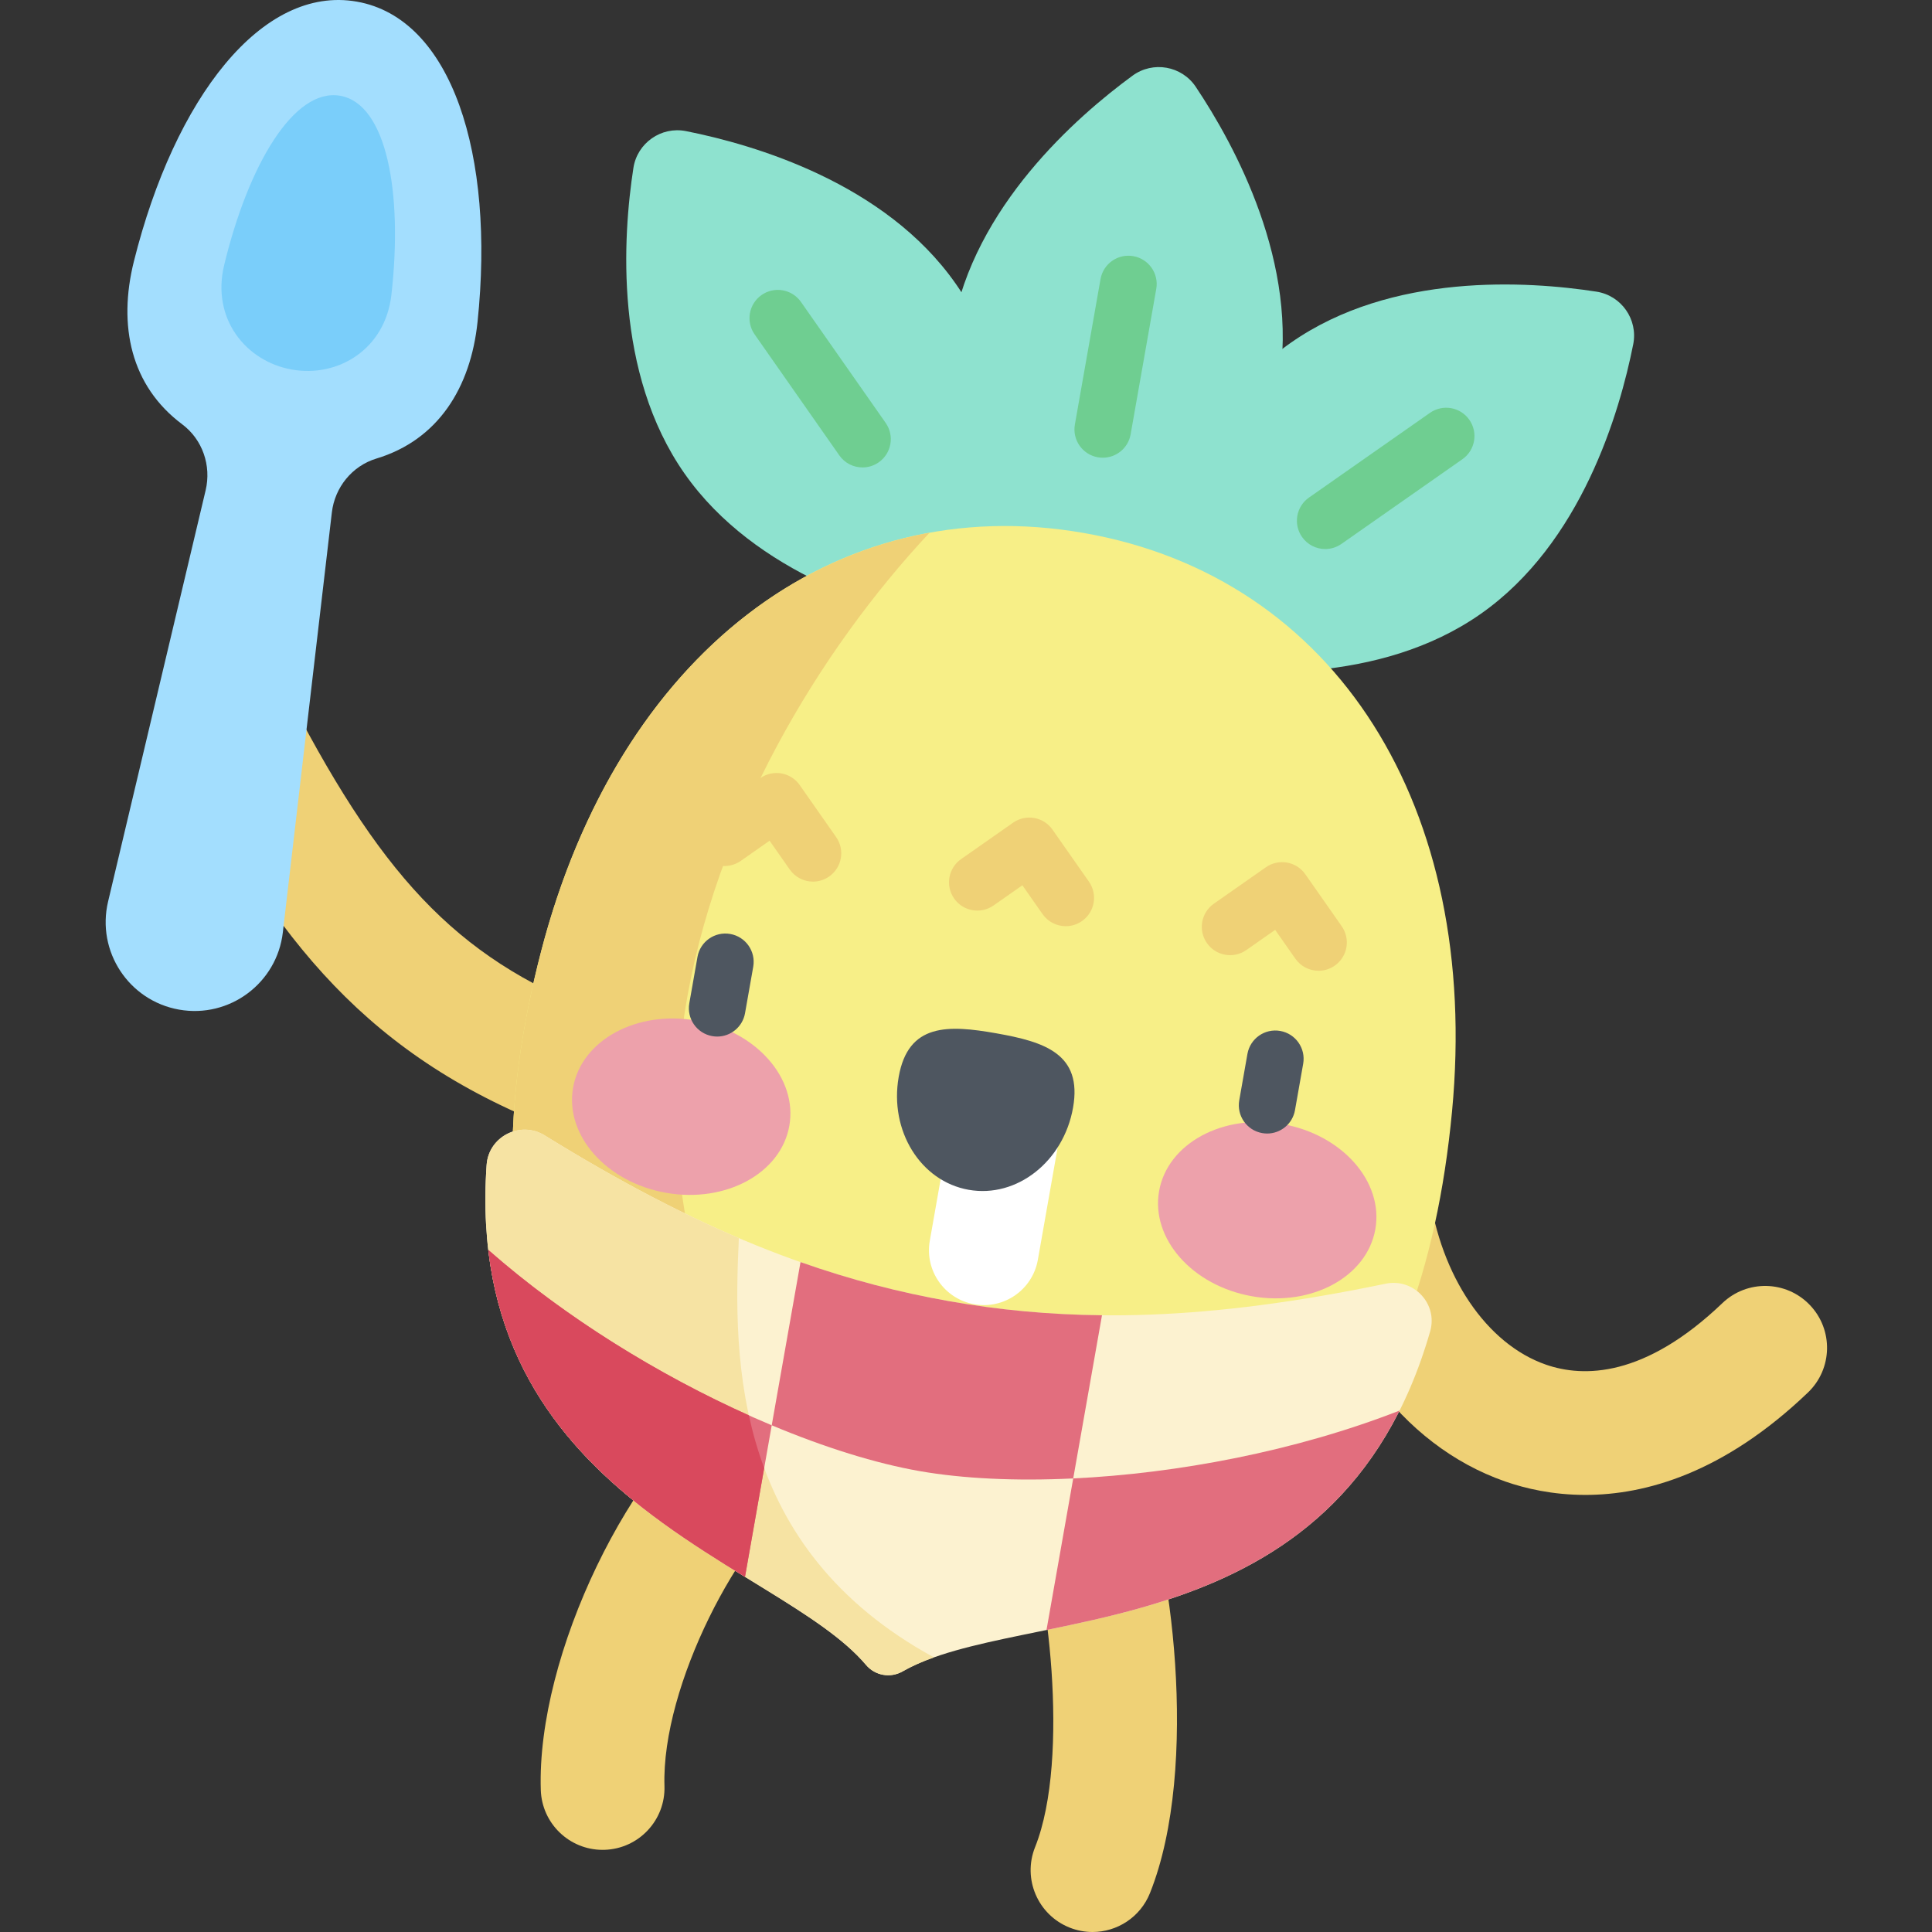 <svg height="512pt" viewBox="-28 0 512 512" width="512pt" xmlns="http://www.w3.org/2000/svg"><rect x="-28" y="0" width="512" height="512" fill="#333333" stroke="none"/><path d="m131.695 490.23c-8.816 0-16.102-7.004-16.379-15.879-1.121-35.688 23.695-87.207 51.07-106.008 7.461-5.129 17.668-3.234 22.797 4.23 5.129 7.465 3.234 17.672-4.23 22.801-16.801 11.539-37.695 51.41-36.863 77.945.285 9.051-6.82 16.621-15.871 16.902-.176.008-.352.008-.523.008zm0 0" fill="#efd176"/><path d="m261.52 512c-2.023 0-4.086-.379-6.082-1.176-8.41-3.363-12.496-12.906-9.133-21.312 9.52-23.805 2.988-72.488-2.648-84.953-3.73-8.254-.062-17.965 8.188-21.695 8.254-3.73 17.965-.062 21.695 8.188 8.645 19.129 16.625 77.102 3.211 110.641-2.566 6.406-8.723 10.309-15.23 10.309zm0 0" fill="#efd176"/><path d="m392.125 396.168c-8.637 0-15.879-1.695-21.219-3.555-27.641-9.609-47.816-37.258-52.656-72.148-1.246-8.969 5.02-17.25 13.988-18.492 8.973-1.254 17.25 5.02 18.492 13.988 3.094 22.285 15.238 40.219 30.945 45.68 9.957 3.461 26.152 3.441 46.777-16.301 6.543-6.262 16.922-6.035 23.18.504 6.266 6.543 6.039 16.922-.504 23.184-22.281 21.332-43.027 27.141-59.004 27.141zm0 0" fill="#efd176"/><path d="m131.508 302.598c-1.789 0-3.609-.297-5.391-.918-53.785-18.719-78.688-49.352-103.527-95.938-4.258-7.992-1.234-17.922 6.754-22.184 7.992-4.258 17.926-1.234 22.184 6.754 25.121 47.109 45.863 66.648 85.367 80.398 8.555 2.977 13.074 12.324 10.098 20.875-2.359 6.77-8.703 11.012-15.484 11.012zm0 0" fill="#efd176"/><path d="m225.277 75.191c18.715 26.723 16.367 62.781 13.559 81-1.023 6.621-7.367 11.062-13.938 9.762-18.086-3.59-52.77-13.719-71.48-40.445-18.715-26.727-16.371-62.781-13.559-81.004 1.023-6.621 7.367-11.062 13.938-9.758 18.086 3.59 52.77 13.719 71.48 40.445zm0 0" fill="#8ee2cf"/><path d="m200.574 123.875c-2.363 0-4.691-1.113-6.148-3.199l-22.441-32.051c-2.379-3.395-1.555-8.07 1.84-10.445s8.07-1.551 10.445 1.844l22.441 32.051c2.379 3.395 1.555 8.07-1.84 10.445-1.309.918-2.809 1.355-4.297 1.355zm0 0" fill="#6fce91"/><path d="m314.062 90.844c-26.727 18.715-36.855 53.398-40.445 71.48-1.301 6.57 3.141 12.918 9.762 13.938 18.219 2.812 54.277 5.156 81-13.555 26.727-18.715 36.855-53.398 40.445-71.48 1.301-6.574-3.141-12.918-9.762-13.938-18.219-2.812-54.273-5.156-81 13.555zm0 0" fill="#8ee2cf"/><path d="m323.203 145.5c-2.367 0-4.691-1.117-6.152-3.199-2.375-3.395-1.551-8.07 1.844-10.445l32.051-22.441c3.395-2.379 8.07-1.555 10.445 1.84 2.375 3.395 1.551 8.07-1.844 10.445l-32.051 22.441c-1.309.918-2.809 1.359-4.293 1.359zm0 0" fill="#6fce91"/><path d="m310.836 102.152c-5.664 32.129-32.82 55.969-47.691 66.863-5.402 3.957-13.031 2.613-16.754-2.957-10.25-15.324-27.613-47.012-21.949-79.141 5.668-32.129 32.82-55.969 47.691-66.863 5.406-3.961 13.031-2.617 16.754 2.953 10.254 15.328 27.613 47.012 21.949 79.145zm0 0" fill="#8ee2cf"/><path d="m264.25 121.301c-.434 0-.871-.035-1.309-.113-4.082-.719-6.805-4.609-6.086-8.688l6.797-38.535c.719-4.078 4.605-6.801 8.688-6.082 4.078.719 6.805 4.609 6.082 8.688l-6.793 38.535c-.641 3.637-3.809 6.195-7.379 6.195zm0 0" fill="#6fce91"/><path d="m259.395 141.277c66.652 11.754 105.039 72.645 97.41 153.262-7.938 83.855-49.914 140.051-146.137 123.082-96.219-16.965-116.445-84.125-95.223-165.641 20.402-78.363 77.301-122.453 143.949-110.703zm0 0" fill="#f7ef87"/><g fill="#efd176"><path d="m218.332 141.18c-48.199 8.73-86.836 49.156-102.887 110.801-21.164 81.289-1.098 148.297 94.434 165.496-103.512-91.449-49.812-214.039 8.453-276.297zm0 0"/><path d="m254.441 245.449c-2.363 0-4.691-1.117-6.152-3.199l-5.348-7.641-7.641 5.352c-3.395 2.375-8.07 1.551-10.445-1.844-2.375-3.395-1.551-8.07 1.844-10.445l13.781-9.652c3.395-2.375 8.07-1.551 10.445 1.844l9.652 13.781c2.375 3.395 1.551 8.07-1.844 10.445-1.309.918-2.809 1.359-4.293 1.359zm0 0"/><path d="m321.43 257.262c-2.363 0-4.688-1.117-6.148-3.199l-5.352-7.641-7.637 5.352c-3.395 2.375-8.07 1.551-10.445-1.844-2.379-3.391-1.555-8.07 1.84-10.445l13.785-9.652c1.625-1.141 3.645-1.59 5.602-1.242 1.961.348 3.703 1.457 4.844 3.086l9.648 13.785c2.379 3.391 1.551 8.066-1.84 10.441-1.309.918-2.809 1.359-4.297 1.359zm0 0"/><path d="m187.449 233.637c-2.363 0-4.691-1.117-6.152-3.199l-5.348-7.641-7.641 5.352c-3.398 2.375-8.07 1.551-10.445-1.844-2.375-3.395-1.551-8.07 1.84-10.445l13.785-9.648c3.395-2.379 8.07-1.555 10.445 1.84l9.652 13.785c2.375 3.391 1.551 8.066-1.844 10.441-1.309.918-2.809 1.359-4.293 1.359zm0 0"/><path d="m263.719 388.691c-2.363 0-4.688-1.117-6.148-3.199l-5.352-7.641-7.641 5.348c-3.395 2.379-8.066 1.551-10.445-1.84-2.375-3.395-1.551-8.07 1.844-10.445l13.785-9.652c3.395-2.379 8.07-1.551 10.445 1.844l9.648 13.781c2.379 3.395 1.551 8.07-1.84 10.445-1.309.918-2.809 1.359-4.297 1.359zm0 0"/><path d="m196.727 376.879c-2.363 0-4.688-1.117-6.148-3.199l-5.352-7.641-7.637 5.352c-3.395 2.375-8.07 1.551-10.445-1.844-2.379-3.395-1.555-8.07 1.84-10.445l13.785-9.648c3.395-2.379 8.066-1.555 10.445 1.84l9.648 13.785c2.379 3.391 1.555 8.066-1.84 10.441-1.309.918-2.809 1.359-4.297 1.359zm0 0"/></g><path d="m230.199 345.645c7.91 1.395 15.449-3.887 16.844-11.793l7.176-40.699-28.637-5.051-7.176 40.703c-1.395 7.906 3.887 15.445 11.793 16.84zm0 0" fill="#fff"/><path d="m181.184 298.336c2.223-12.602-8.809-25.078-24.633-27.871-15.824-2.789-30.457 5.168-32.68 17.77-2.219 12.605 8.809 25.082 24.633 27.871 15.828 2.789 30.457-5.164 32.68-17.77zm0 0" fill="#eda1ab"/><path d="m279.172 315.652c-2.223 12.602 8.805 25.082 24.633 27.871 15.824 2.789 30.457-5.164 32.676-17.77 2.223-12.602-8.805-25.082-24.633-27.871-15.824-2.789-30.457 5.168-32.676 17.77zm0 0" fill="#eda1ab"/><path d="m162.066 274.699c-.434 0-.871-.039-1.312-.117-4.078-.719-6.801-4.609-6.082-8.688l2.168-12.301c.719-4.078 4.605-6.805 8.688-6.082 4.082.719 6.805 4.609 6.086 8.688l-2.172 12.301c-.641 3.641-3.805 6.199-7.375 6.199zm0 0" fill="#4e5660"/><path d="m256.371 293.531c2.52-14.277-7.59-17.445-20.348-19.695-12.762-2.25-23.34-2.73-25.859 11.547-2.516 14.277 5.785 27.676 18.547 29.926 12.758 2.25 25.145-7.5 27.66-21.777zm0 0" fill="#4e5660"/><path d="m307.809 300.398c-.434 0-.871-.039-1.312-.117-4.078-.719-6.801-4.609-6.082-8.688l2.168-12.301c.723-4.078 4.609-6.801 8.688-6.082 4.082.719 6.805 4.609 6.086 8.688l-2.172 12.301c-.641 3.637-3.805 6.199-7.375 6.199zm0 0" fill="#4e5660"/><path d="m98.555 85.293c4.637-44.324-6.836-80.422-31.984-84.859-25.148-4.434-48.273 25.566-59.082 68.801-4.27 17.09-.828 33.02 12.801 43.215 5.383 4.027 7.758 10.941 6.207 17.48l-25.855 109c-3.125 13.184 5.488 26.277 18.828 28.633 13.344 2.352 25.914-7.008 27.484-20.465l12.988-111.27c.777-6.676 5.375-12.359 11.809-14.305 16.293-4.922 24.977-18.711 26.805-36.23zm0 0" fill="#a3defe"/><path d="m211.23 442.922c31.223-17.898 115.242-4.633 139.781-90.109 2.09-7.285-4.379-14.16-11.793-12.621-46.387 9.645-81.473 10.668-115.711 4.629-34.238-6.035-66.859-18.996-107.148-43.922-6.445-3.988-14.871.266-15.398 7.82-6.176 88.715 77.312 104.988 100.527 132.488 2.426 2.871 6.48 3.586 9.742 1.715zm0 0" fill="#fcf2d0"/><path d="m167.805 328.105c-16.137-6.883-32.984-15.785-51.445-27.207-6.445-3.988-14.875.266-15.398 7.82-6.176 88.715 77.312 104.988 100.527 132.488 2.426 2.871 6.48 3.586 9.742 1.715 2.453-1.402 5.227-2.617 8.273-3.699-52.996-28.93-53.289-78.074-51.699-111.117zm0 0" fill="#f6e3a3"/><path d="m184.145 334.469-7.629 43.246c14.105 5.91 27.551 10.086 39.055 12.117 11.508 2.027 25.566 2.703 40.844 1.969l7.625-43.246c-14.031-.141-27.348-1.406-40.531-3.734-13.184-2.324-26.129-5.688-39.363-10.352zm0 0" fill="#e26e7e"/><path d="m176.516 377.715c-25.344-10.621-52.832-26.871-75.113-46.48 5.504 46.984 39.895 69.328 68.031 86.648zm0 0" fill="#e26e7e"/><path d="m174.52 389.055c-1.719-4.637-3.047-9.316-4.066-13.984-23.605-10.586-48.531-25.777-69.051-43.836 5.504 46.984 39.895 69.328 68.031 86.648zm0 0" fill="#d9495d"/><path d="m256.414 391.801c27.445-1.312 58.832-7.176 86.48-17.984-21.238 42.27-61.199 51.504-93.562 58.152zm0 0" fill="#e26e7e"/><path d="m49.375 97.941c12.242 2.16 24.723-5.398 26.355-19.852 3.078-27.246-1.32-50.551-13.559-52.707-12.242-2.16-24.344 18.234-30.77 44.891-3.41 14.141 5.734 25.512 17.973 27.668zm0 0" fill="#7acefa"/></svg>